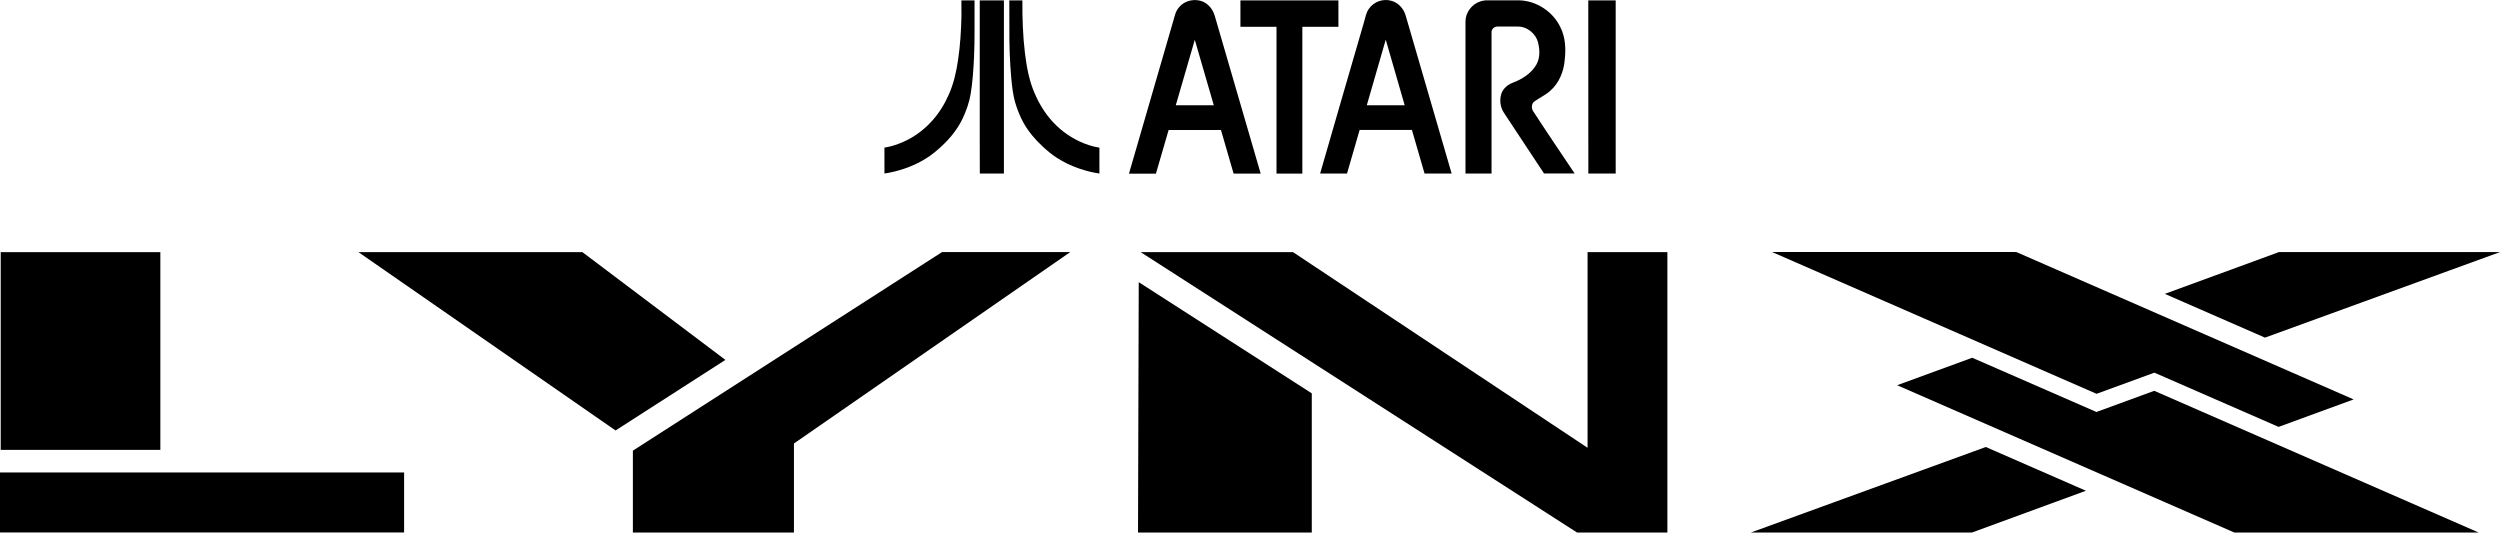 <?xml version="1.0" encoding="utf-8"?>
<!-- Generator: Adobe Illustrator 25.0.0, SVG Export Plug-In . SVG Version: 6.00 Build 0)  -->
<svg version="1.1" id="Layer_1" xmlns="http://www.w3.org/2000/svg" xmlns:xlink="http://www.w3.org/1999/xlink" x="0px" y="0px"
	 viewBox="0 0 3840 818" style="enable-background:new 0 0 3840 818;" xml:space="preserve">
<style type="text/css">
	.st0{fill:#FFFFFF;}
	.st1{fill-rule:evenodd;clip-rule:evenodd;fill:#FFFFFF;}
	.st2{fill-rule:evenodd;clip-rule:evenodd;}
</style>
<g>
	<g>
		<rect id="rect5539_1_" x="1.1" y="387.3" width="245.2" height="303.7"/>
		<rect id="rect5541_1_" y="725.7" width="620.7" height="92.2"/>
		<path id="path5543_1_" class="st2" d="M550.6,387.3h344l219.6,165.5L945.5,661.2L550.6,387.3z"/>
		<path id="path5547_1_" class="st2" d="M1752.1,387.3L2422.4,818h138.7V387.3h-122.6v300.5l-452.4-300.5H1752.1z"/>
		<path id="path5549_3_" class="st2" d="M1749.1,433.4l265.8,170.8V818H1748L1749.1,433.4z"/>
		<path id="path5549_2_" class="st2" d="M1446.8,387.3L972.1,692.2V818h247.4V681.2l424.4-294H1446.8z"/>
		<path id="path5549_1_" class="st2" d="M1760.4,392.6l265.8,170.8"/>
		<g>
			<path id="path5551-7_2_" class="st2" d="M3432,818l-518-226.3l115.3-42.2l190.8,83.3l88.8-32.5L3807.3,818h-371.7L3432,818
				L3432,818z"/>
			<path id="path5553-8_2_" class="st2" d="M3204,753.8l-153.8-67.2L2689.2,818h339.6L3204,753.8z"/>
		</g>
		<g>
			<path id="path5551-7_1_" class="st2" d="M3097.2,387.2l518,226.3l-115.3,42.2l-190.8-83.3l-88.8,32.5l-498.4-217.8h371.7
				L3097.2,387.2L3097.2,387.2z"/>
			<path id="path5553-8_1_" class="st2" d="M3325.2,451.4l153.8,67.2L3840,387.2h-339.6L3325.2,451.4z"/>
		</g>
	</g>
	<g>
		<g>
			<path d="M1476.7,0.6c6.7,0,13.4,0,20.2,0c0,15.8,0,31.6,0,47.4c0.1,13.2-0.3,26.4-0.8,39.6c-0.9,19-2.1,38.1-5.2,56.9
				c-2.2,13-6.7,25.5-12.2,37.4c-9.1,19.1-23.3,35.3-39.4,48.9c-14.3,12.6-31.5,21.8-49.5,28c-10.2,3.5-20.7,6.2-31.3,7.7
				c0-13.2,0-26.5,0-39.8c12.8-1.9,25.2-6.5,36.7-12.5c13.6-7.2,25.9-16.9,36.2-28.3c10.7-11.8,19.2-25.4,25.6-39.9
				c7.6-16.7,11.7-34.7,14.4-52.7c3.5-22.9,4.9-46.1,5.4-69.2C1476.7,16.3,1476.6,8.4,1476.7,0.6z"/>
			<path d="M1504.9,0.6c12.4-0.1,24.8,0,37.1,0c0,88.6,0,177.3,0,265.9c-12.3,0-24.7-0.1-37,0c-0.2-28.3,0-56.5-0.1-84.8
				C1504.9,121.4,1505,61,1504.9,0.6z"/>
			<path d="M1550.3,0.6c6.7,0,13.4,0,20.1,0c-0.2,27,0.7,54.1,3.9,80.9c2.6,20.9,6.3,41.9,14.7,61.3c7.9,18.8,19.2,36.3,34,50.4
				c14.1,13.5,31.2,23.8,49.8,29.8c5.2,1.7,10.5,3,15.9,3.8c0,13.2,0,26.5,0,39.7c-10.6-1.4-21-4.2-31.1-7.6
				c-12.1-4.2-23.7-9.6-34.4-16.6c-7.8-5-14.9-11-21.7-17.3c-11.2-10.4-21.3-22.2-28.9-35.5c-5.9-10.4-10.2-21.6-13.6-33.1
				c-3.1-11.5-4.4-23.4-5.6-35.2c-2.3-25.6-3.2-51.3-3-77C1550.3,29.6,1550.3,15.1,1550.3,0.6z"/>
		</g>
		<path d="M1810.7,11.6c10.3-13.2,31.8-15.5,44.4-4.4c5.2,4.4,8.8,10.4,10.7,16.9c23.5,80.8,47.1,161.6,70.6,242.5
			c-13.9,0-27.7,0-41.6,0c-6.5-22.3-12.9-44.6-19.4-66.9c-26.8-0.1-53.6,0-80.4,0c-6.6,22.3-13.1,44.6-19.5,67
			c-13.8,0-27.6,0-41.4,0c22.3-77.1,44.7-154.2,67.1-231.3C1803.9,27.2,1804.9,18.1,1810.7,11.6 M1835.2,61.1
			c-9.8,33.5-19.5,67-29.2,100.6c19.5,0.1,39,0,58.4,0C1854.6,128.1,1844.9,94.6,1835.2,61.1z"/>
		<path d="M2102.8,13.3c7.2-10.5,21.2-15.6,33.5-12.3c11.3,2.6,19.9,12.3,22.9,23.2c23.5,80.8,47,161.5,70.5,242.3
			c-13.9,0.1-27.8,0-41.6,0c-6.5-22.3-12.8-44.6-19.4-66.9c-26.8,0-53.5-0.1-80.3,0c-6.4,22.3-13,44.6-19.4,66.9
			c-13.8,0-27.5,0-41.3,0c22.3-77.5,44.9-155,67.4-232.5C2097.3,27.1,2098.2,19.3,2102.8,13.3 M2099.4,161.7c19.4,0,38.8,0,58.2,0
			c-9.7-33.6-19.5-67.2-29.1-100.8C2118.8,94.5,2109,128.1,2099.4,161.7z"/>
		<path d="M1905.3,0.6c50.2,0,100.3,0,150.5,0c0,13.5,0,27,0,40.6c-18.5,0-36.9,0-55.4,0c0,75.1,0,150.3,0,225.4
			c-13.2,0-26.5,0-39.7,0c0-75.1,0-150.3,0-225.4c-18.5,0-36.9,0-55.4,0C1905.3,27.6,1905.3,14.1,1905.3,0.6z"/>
		<path d="M2273.7,2.2c3.8-1.3,7.9-1.8,11.9-1.7c15.8,0.1,31.6,0,47.4,0c26.6,0.5,52.1,17,63.6,41c8,15.6,8.8,33.7,6.8,50.7
			c-1.4,17.9-8.9,35.8-22.6,47.6c-7.2,6.5-16.3,10.4-24.1,16.1c-4.3,3.2-4.5,9.6-2.3,14.1c21,32.4,42.8,64.3,64.2,96.4
			c-15.7,0-31.3,0-47,0c-20.5-30.8-40.8-61.8-61.2-92.6c-6-8.8-7.6-20.4-4.1-30.4c2.8-7.7,9.5-13.3,17-16.2
			c14.3-5.4,28.4-14,36.3-27.5c6-10.1,5.7-22.6,3-33.7c-3.2-14.4-17.2-25.7-32-25.2c-10.2,0.1-20.5,0-30.7,0c-4.6-0.1-9,3.9-8.9,8.6
			c-0.1,72.4,0,144.7,0,217.1c-13.3,0-26.6,0-40,0c0-77.9,0-155.8,0-233.7C2251,19.2,2260.7,6.4,2273.7,2.2z"/>
		<path d="M2439.6,0.6c14,0,28,0,42.1,0c0,88.7,0,177.3,0,266c-14,0-28,0-42,0C2439.6,177.9,2439.6,89.2,2439.6,0.6z"/>
	</g>
</g>
</svg>
